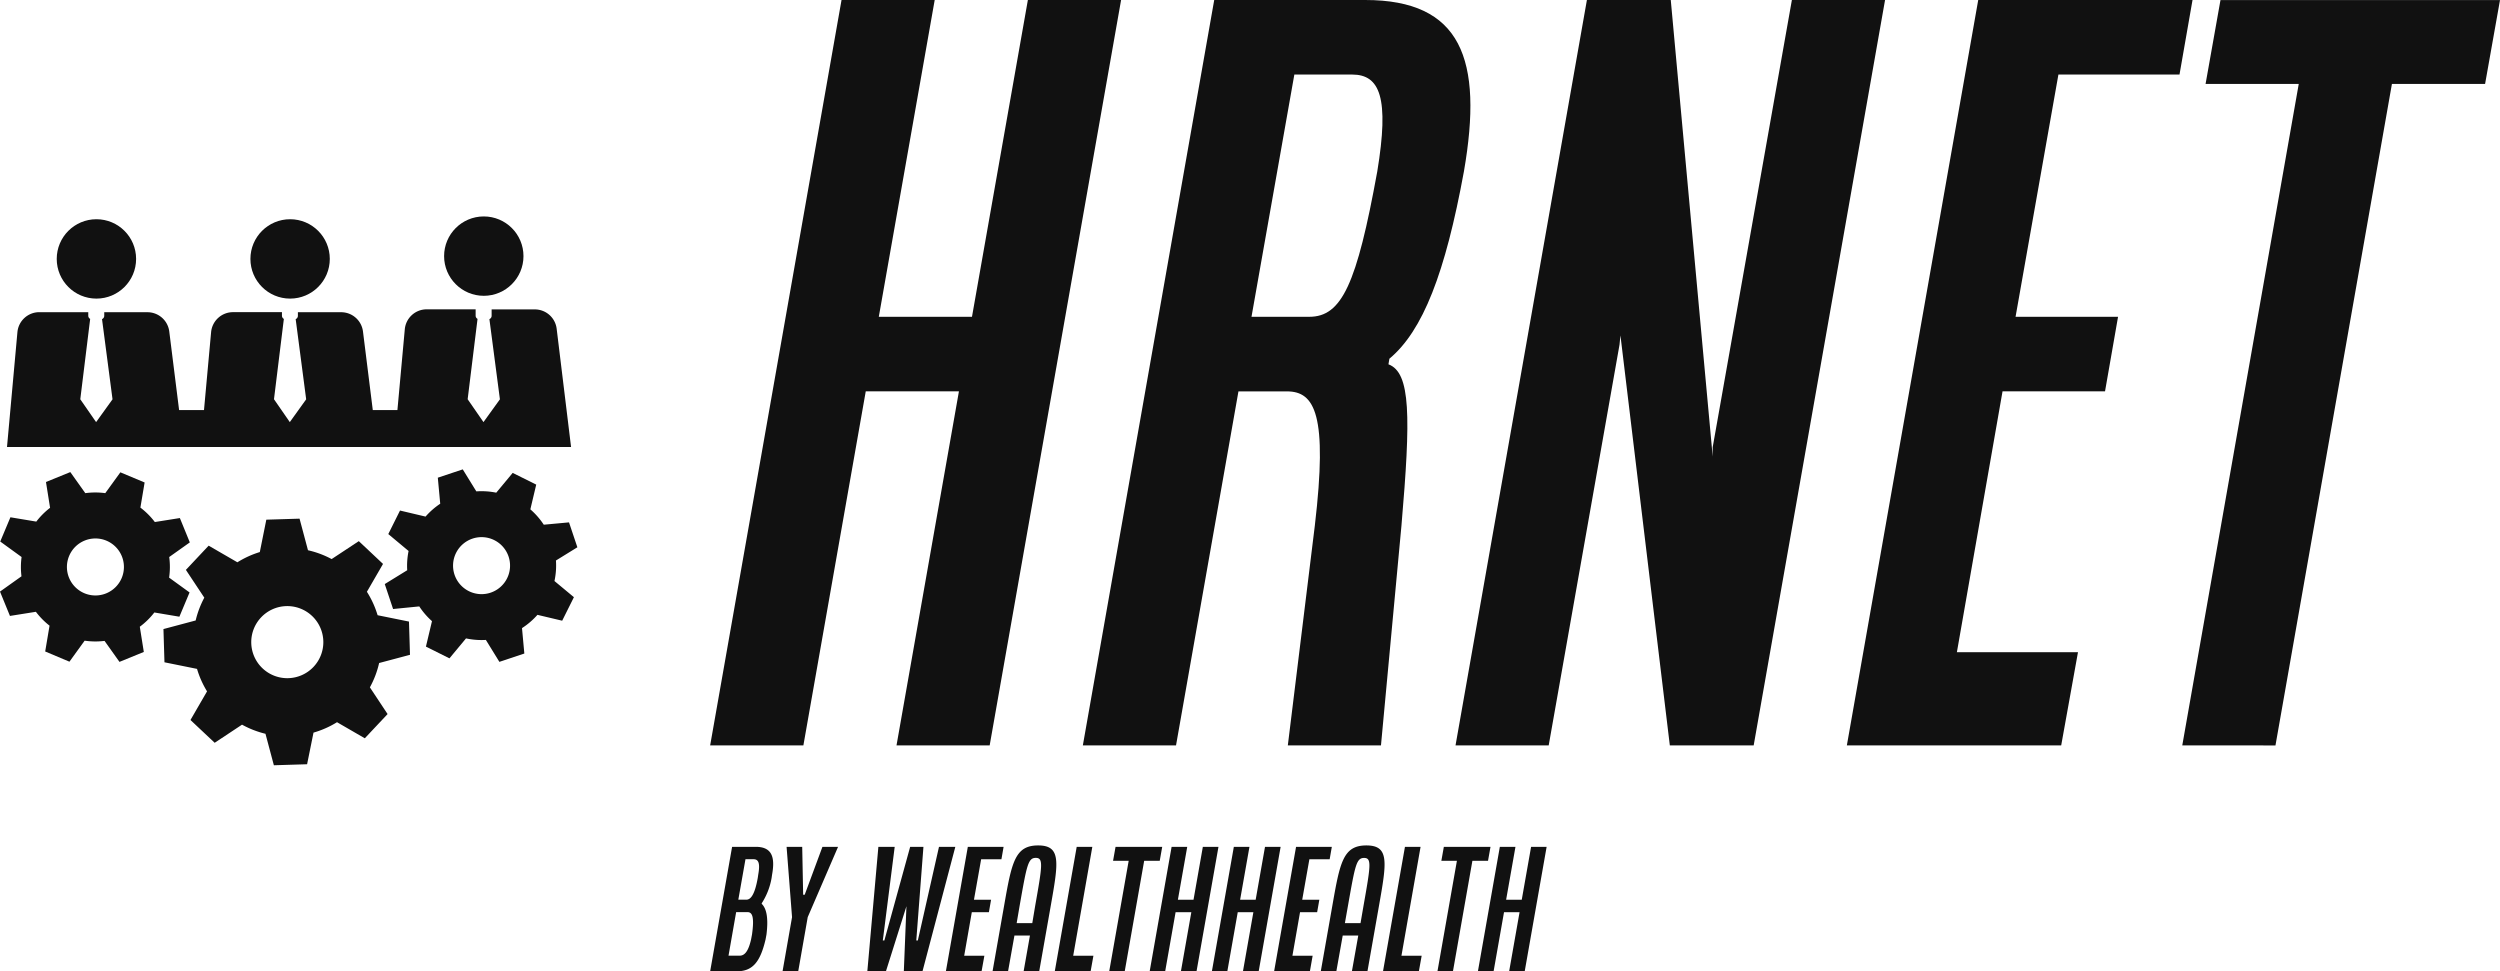 <svg id="Calque_1" data-name="Calque 1" xmlns="http://www.w3.org/2000/svg" viewBox="0 0 1920 745.94"><defs><style>.cls-1,.cls-2{fill:#111;}.cls-2{fill-rule:evenodd;}</style></defs><g id="SvgjsG1007"><circle class="cls-1" cx="222.8" cy="198.85" r="30.48"/><circle class="cls-1" cx="74.05" cy="198.85" r="30.48"/><circle class="cls-1" cx="371.55" cy="196.7" r="30.48"/><path class="cls-2" d="M314.87,658.71l-.78-25.52L290,628.31a72,72,0,0,0-8.22-18l12.38-21.4-18.6-17.49L254.7,585.19a71.75,71.75,0,0,0-18.17-6.78l-6.47-24.26-25.52.78-5,24.87a71.71,71.71,0,0,0-17.22,7.86l-22.07-12.77-17.49,18.6,14.15,21.34a72.34,72.34,0,0,0-6.64,17.51l-24.74,6.6.78,25.52,25,5.06a71.89,71.89,0,0,0,7.7,17.26l-12.73,22,18.6,17.5,21-13.92a72,72,0,0,0,18,7l6.45,24.18,25.52-.78,4.92-24.29a71.75,71.75,0,0,0,18.06-8l21.34,12.35,17.5-18.6L284.07,683.7a71.63,71.63,0,0,0,7.1-18.68Zm-93.38,17.94a27.68,27.68,0,1,1,26.82-28.51A27.67,27.67,0,0,1,221.49,676.65Z" transform="translate(0 -155.82)"/><path class="cls-2" d="M443.42,576.13,437,557l-19.39,1.79A57,57,0,0,0,407.31,547l4.51-19-18.07-9-12.63,15.2a56.58,56.58,0,0,0-15.3-1l-10.42-16.9-19.16,6.39,1.85,20a56.39,56.39,0,0,0-11.26,9.87l-19.62-4.65-9,18.07,15.58,13a56.87,56.87,0,0,0-1.05,14.78l-17.24,10.62,6.39,19.16L322,621.54a57.06,57.06,0,0,0,9.76,11.32l-4.65,19.56,18.07,9,12.72-15.31a57,57,0,0,0,15.25,1.17l10.38,16.85,19.16-6.4-1.79-19.52a56.71,56.71,0,0,0,11.86-10.19l19,4.5,9-18.06-14.93-12.41a56.85,56.85,0,0,0,1.14-15.77ZM376.76,611a21.89,21.89,0,1,1,13.84-27.7A21.9,21.9,0,0,1,376.76,611Z" transform="translate(0 -155.82)"/><path class="cls-2" d="M145.78,572.38l-7.64-18.7-19.23,3.06a57.06,57.06,0,0,0-11.09-11.08l3.25-19.29-18.62-7.81-11.6,16a57.1,57.1,0,0,0-15.34,0L54,518.38,35.31,526l3.15,19.82a56.43,56.43,0,0,0-10.58,10.59L8,553.09.18,571.71l16.4,11.9a56.89,56.89,0,0,0-.08,14.81L0,610.16l7.64,18.69,19.92-3.17a56.92,56.92,0,0,0,10.49,10.65l-3.34,19.83L53.33,664,65,647.86a57.08,57.08,0,0,0,15.29.17l11.47,16.12,18.69-7.64-3.08-19.36a56.85,56.85,0,0,0,11.17-10.95l19.23,3.25,7.81-18.63-15.71-11.39a56.62,56.62,0,0,0,.09-15.82ZM81.55,611.52a21.89,21.89,0,1,1,12-28.55A21.89,21.89,0,0,1,81.55,611.52Z" transform="translate(0 -155.82)"/><path class="cls-2" d="M427.51,408.24a16.88,16.88,0,0,0-16.73-14.79l-33.21,0v4.89a2.76,2.76,0,0,1-1.71,2.56l8.07,61.59L371.31,480l-12.15-17.57,7.59-61.72a2.75,2.75,0,0,1-1.46-2.43v-4.9l-37.59,0a16.88,16.88,0,0,0-16.82,15.35l-5.66,62H286.3l-7.53-60.32A16.89,16.89,0,0,0,262,395.61l-33.22,0v2.74a2.78,2.78,0,0,1-1.7,2.56l8.06,61.58L222.57,480l-12.15-17.57L218,400.74a2.78,2.78,0,0,1-1.46-2.43v-2.75l-37.58,0a16.88,16.88,0,0,0-16.83,15.35l-5.46,59.85H137.55L130,410.4a16.88,16.88,0,0,0-16.73-14.79l-33.21,0v2.73a2.76,2.76,0,0,1-1.71,2.56l8.07,61.59L73.81,480,61.66,462.46l7.59-61.72a2.77,2.77,0,0,1-1.46-2.43v-2.74l-37.58,0a16.88,16.88,0,0,0-16.83,15.34l-8,88.2H438.58Z" transform="translate(0 -155.82)"/></g><g id="SvgjsG1008"><path class="cls-1" d="M545.4,728.27,646.3,155.82h71.55l-42.93,243.3h71.56l42.93-243.3H861L760.07,728.27H688.52l47.94-271.91H664.9L617,728.27Zm286.23,0L932.52,155.82h115.92c73.71,0,90.88,45.08,75.85,131.67-14.31,78-31.48,122.36-57.24,143.83l-.72,4.29c17.18,6.44,17.18,40.07,10,123.79l-15.74,168.87H989.05L1009.8,559.4c10-85.15,0-103-21.46-103H951.13L903.19,728.27ZM961.15,399.12h44.36c25,0,36.49-25.05,52.24-111.63,9.3-56.53,2.14-74.42-19.32-74.42H994.06Zm156.7,329.15,100.9-572.45h64.4l32.2,350.63v-7.16l60.82-343.47h71.56l-100.9,572.45h-64.4l-37.92-314.84-.72,7.15-54.38,307.69Zm300.54,0,100.89-572.45h164.58l-10,57.25h-93l-32.91,186.05h78.71l-10,57.24h-78.71l-35.06,200.36h93L1583,728.27Zm257.6,0,89.45-508h-71.56l11.45-64.4H1920l-11.45,64.4H1837l-89.44,508.05Z" transform="translate(0 -155.82)"/></g><g id="SvgjsG1009"><path class="cls-1" d="M545.4,901.77l16.85-95.58h18.16c12.3,0,15.05,7.65,12.54,21.38l-.36,2.51a52.38,52.38,0,0,1-7.52,19.36l-.12.48c3.82,3.7,5.26,11,3.7,23.65l-.71,3.82c-4,16.85-9.68,24.38-22,24.38Zm21.63-55h6.21c3.35,0,6.45-3.94,8.72-16.73l.36-2.51c1.67-9.19,0-11.82-3.58-11.82h-6.22Zm-7.53,43h8.6c3.59,0,6.57-3,8.72-12.43l.72-3.82c2-14.22,0-17.2-3.58-17.2h-8.6ZM601,901.77l7.29-41.58-4.19-54h12l.72,36.8h1.19l13.62-36.8h12l-23.3,54-7.29,41.58Zm65.11,0,8.48-95.58h12.54L678,878.11h1.19L699,806.19H709.2l-5.5,71.92h1.2l16.24-71.92h12.55l-25.21,95.58H694.14l2-49.94L680.4,901.77Zm60.33,0,16.85-95.58h27.47l-1.67,9.56H753.52L748,846.81h13.15l-1.68,9.56H746.35l-5.85,33.45H756l-2.15,11.95Zm35.84,0,8.84-50.18c5.86-33.33,8.25-46.48,26.17-46.48s15.53,13.15,9.67,46.48l-8.84,50.18H786.14L791,874.29H779.09l-4.9,27.48Zm18.52-37h12L795,851.59c5.49-31.06,6.45-36.92.47-36.92s-6.93,5.86-12.42,36.92Zm29.27,37,16.84-95.58h12l-14.69,83.63h15.53l-2.15,11.95Zm41.81,0,14.94-84.83H854.83l1.91-10.75h35.84l-1.91,10.75H878.72l-14.93,84.83Zm31.07,0,16.84-95.58h12l-7.17,40.62h12l7.16-40.62h12l-16.84,95.58h-12l8-45.4H902.86l-8,45.4Zm47.78,0,16.85-95.58h12l-7.17,40.62h11.94l7.17-40.62h12l-16.85,95.58H954.59l8-45.4h-12l-8,45.4Zm47.79,0,16.85-95.58h27.47l-1.67,9.56H1005.6l-5.5,31.06h13.15l-1.68,9.56H998.43l-5.85,33.45h15.53L1006,901.77Zm35.84,0,8.84-50.18c5.86-33.33,8.25-46.48,26.17-46.48s15.53,13.15,9.67,46.48l-8.84,50.18h-11.94l4.89-27.48h-11.94l-4.9,27.48Zm18.52-37h12l2.27-13.14c5.49-31.06,6.45-36.92.47-36.92s-6.92,5.86-12.42,36.92Zm29.27,37L1079,806.19h12l-14.69,83.63h15.53l-2.15,11.95Zm41.81,0,14.94-84.83h-11.95l1.91-10.75h35.84l-1.91,10.75h-12l-14.93,84.83Zm31.07,0,16.84-95.58h12l-7.17,40.62h12l7.17-40.62h11.94l-16.84,95.58h-11.95l8-45.4h-11.94l-8,45.4Z" transform="translate(0 -155.82)"/></g></svg>